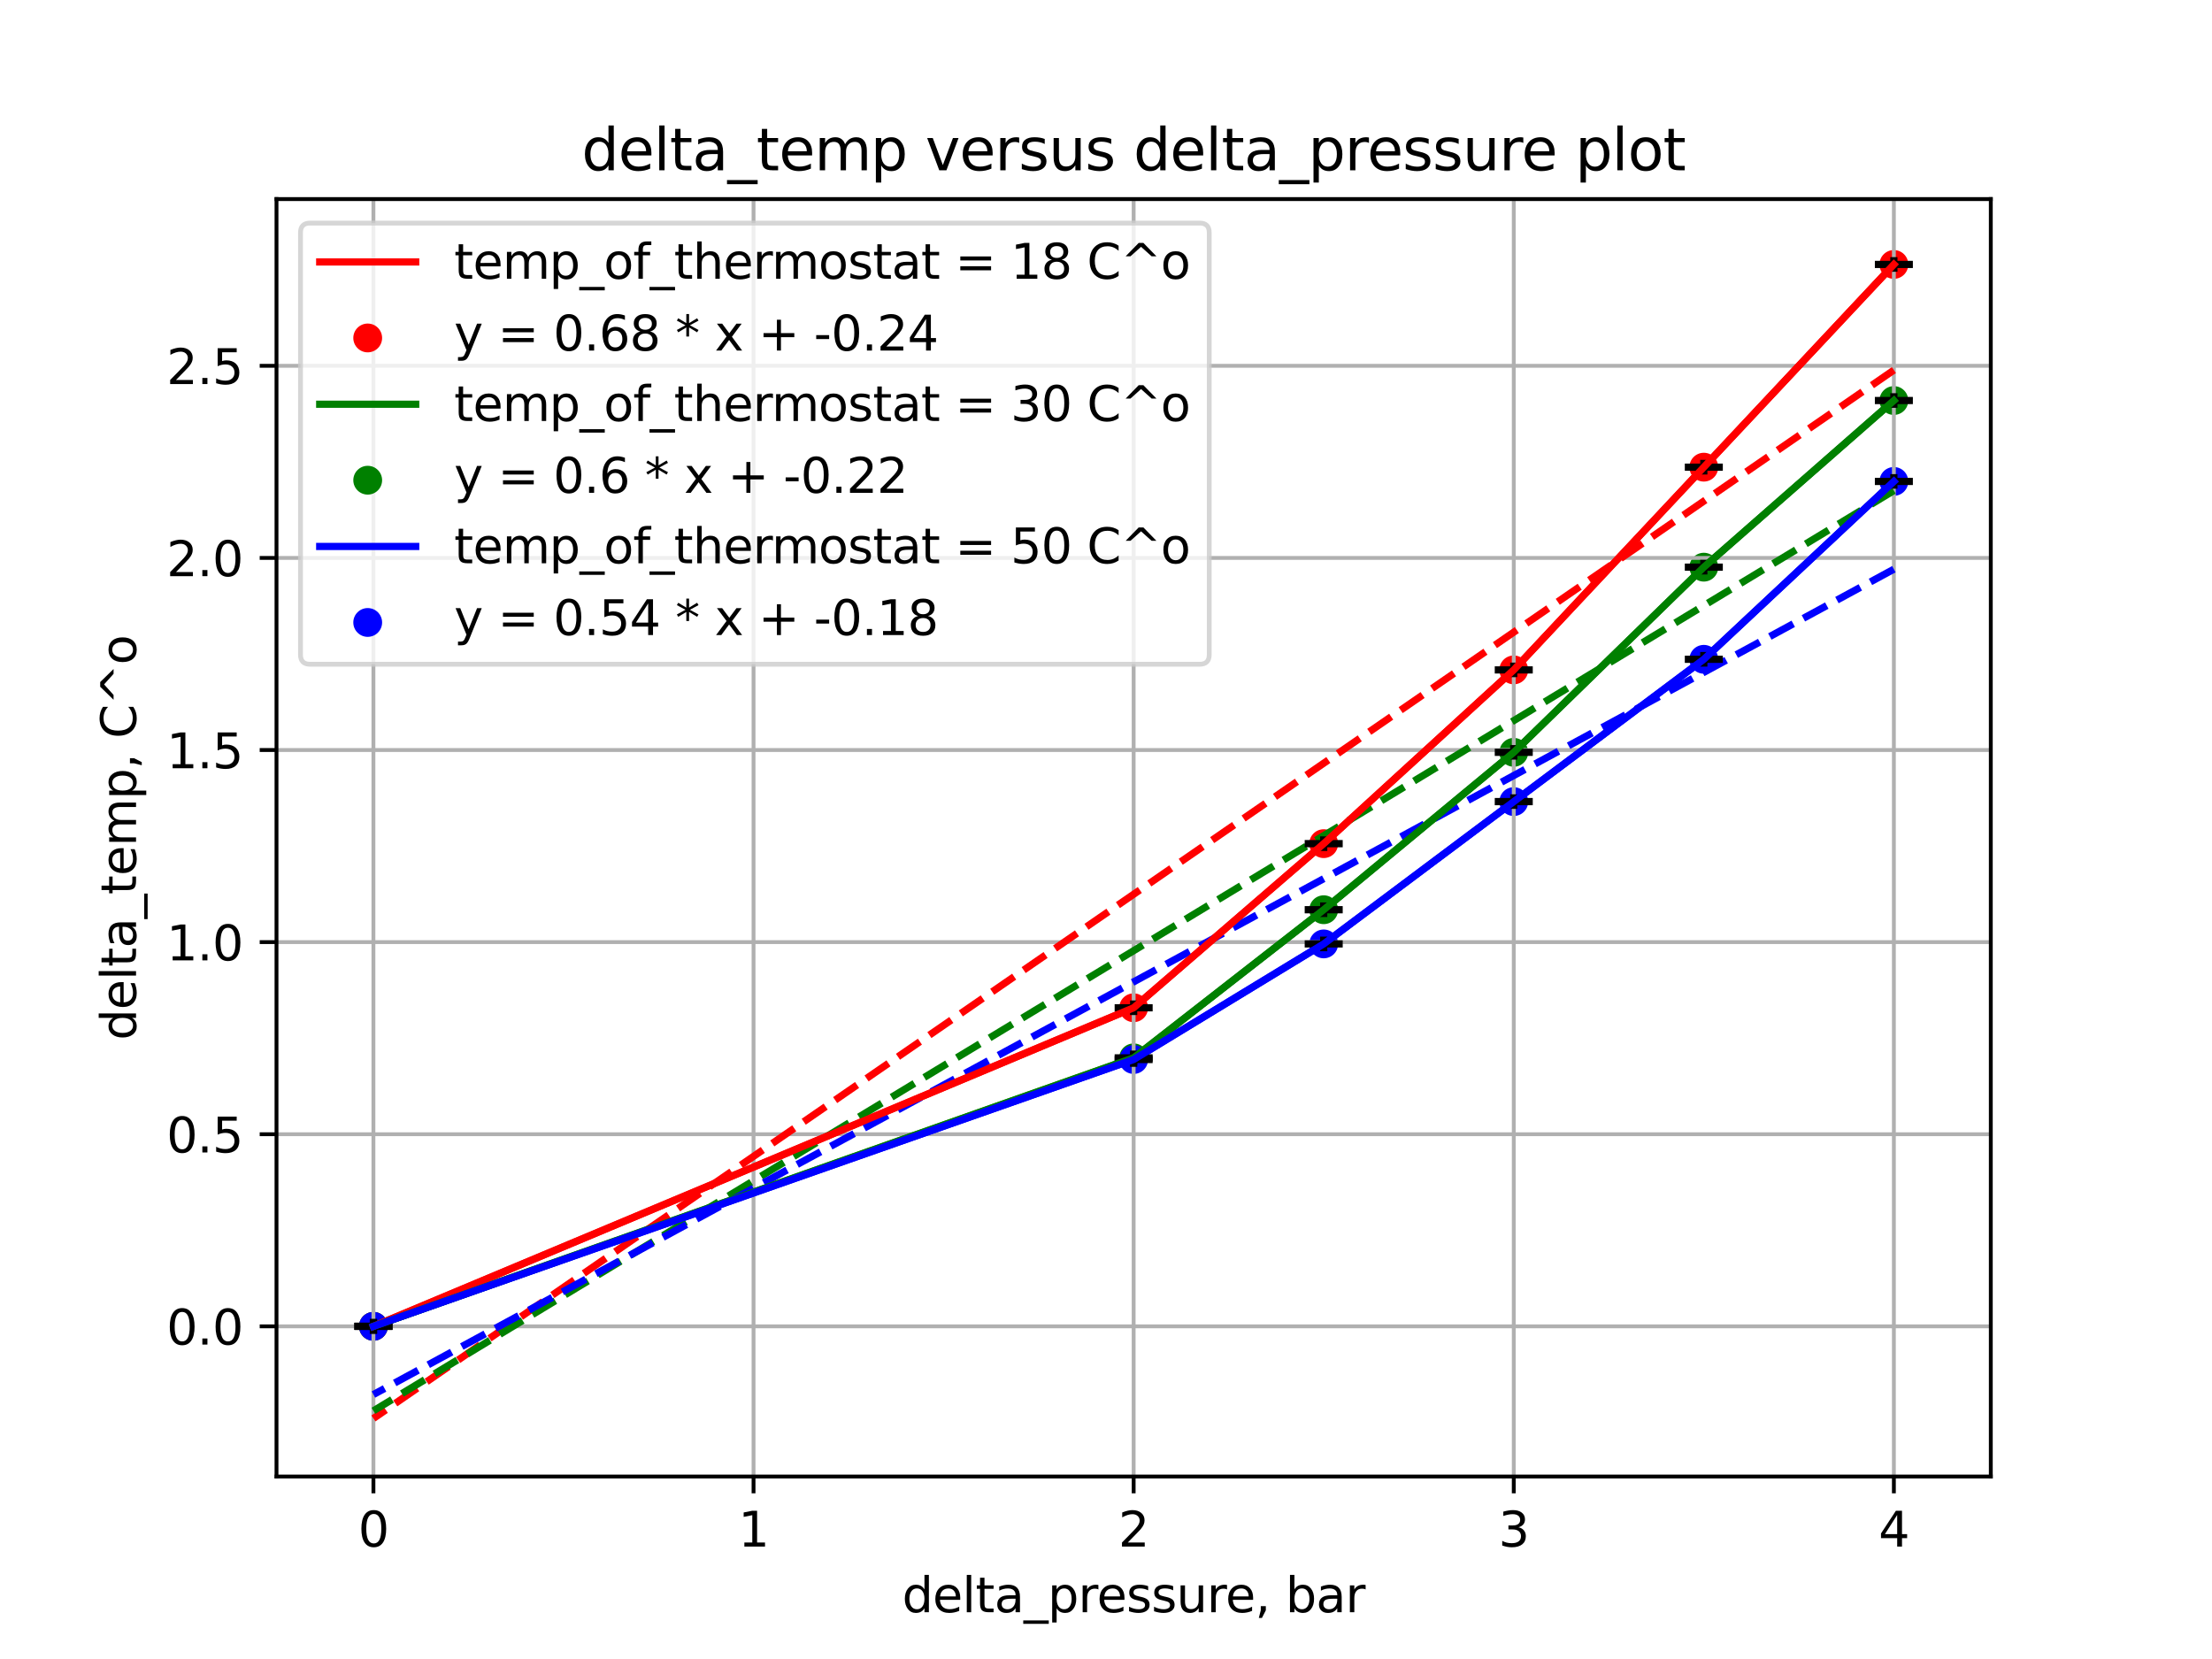 <?xml version="1.0" encoding="utf-8" standalone="no"?>
<!DOCTYPE svg PUBLIC "-//W3C//DTD SVG 1.1//EN"
  "http://www.w3.org/Graphics/SVG/1.1/DTD/svg11.dtd">
<svg xmlns:xlink="http://www.w3.org/1999/xlink" width="460.8pt" height="345.6pt" viewBox="0 0 460.8 345.6" xmlns="http://www.w3.org/2000/svg" version="1.1">
 <defs>
  <style type="text/css">*{stroke-linejoin: round; stroke-linecap: butt}</style>
 </defs>
 <g id="figure_1">
  <g id="patch_1">
   <path d="M 0 345.6 
L 460.8 345.6 
L 460.8 0 
L 0 0 
z
" style="fill: #ffffff"/>
  </g>
  <g id="axes_1">
   <g id="patch_2">
    <path d="M 57.6 307.584 
L 414.72 307.584 
L 414.72 41.472 
L 57.6 41.472 
z
" style="fill: #ffffff"/>
   </g>
   <g id="PathCollection_1">
    <defs>
     <path id="m88c0a5a79b" d="M 0 3 
C 0.796 3 1.559 2.684 2.121 2.121 
C 2.684 1.559 3 0.796 3 0 
C 3 -0.796 2.684 -1.559 2.121 -2.121 
C 1.559 -2.684 0.796 -3 0 -3 
C -0.796 -3 -1.559 -2.684 -2.121 -2.121 
C -2.684 -1.559 -3 -0.796 -3 0 
C -3 0.796 -2.684 1.559 -2.121 2.121 
C -1.559 2.684 -0.796 3 0 3 
z
"/>
    </defs>
    <g clip-path="url(#p0f6c048ae9)">
     <use xlink:href="#m88c0a5a79b" x="394.528" y="55.089" style="fill: #ff0000"/>
     <use xlink:href="#m88c0a5a79b" x="354.936" y="97.32" style="fill: #ff0000"/>
     <use xlink:href="#m88c0a5a79b" x="315.344" y="139.551" style="fill: #ff0000"/>
     <use xlink:href="#m88c0a5a79b" x="275.752" y="175.749" style="fill: #ff0000"/>
     <use xlink:href="#m88c0a5a79b" x="236.16" y="209.936" style="fill: #ff0000"/>
     <use xlink:href="#m88c0a5a79b" x="77.792" y="276.3" style="fill: #ff0000"/>
    </g>
   </g>
   <g id="PathCollection_2">
    <defs>
     <path id="m7e0e1b592a" d="M 0 3 
C 0.796 3 1.559 2.684 2.121 2.121 
C 2.684 1.559 3 0.796 3 0 
C 3 -0.796 2.684 -1.559 2.121 -2.121 
C 1.559 -2.684 0.796 -3 0 -3 
C -0.796 -3 -1.559 -2.684 -2.121 -2.121 
C -2.684 -1.559 -3 -0.796 -3 0 
C -3 0.796 -2.684 1.559 -2.121 2.121 
C -1.559 2.684 -0.796 3 0 3 
z
"/>
    </defs>
    <g clip-path="url(#p0f6c048ae9)">
     <use xlink:href="#m7e0e1b592a" x="394.528" y="83.437" style="fill: #008000"/>
     <use xlink:href="#m7e0e1b592a" x="354.936" y="118.152" style="fill: #008000"/>
     <use xlink:href="#m7e0e1b592a" x="315.344" y="156.725" style="fill: #008000"/>
     <use xlink:href="#m7e0e1b592a" x="275.752" y="189.511" style="fill: #008000"/>
     <use xlink:href="#m7e0e1b592a" x="236.16" y="220.369" style="fill: #008000"/>
     <use xlink:href="#m7e0e1b592a" x="77.792" y="276.3" style="fill: #008000"/>
    </g>
   </g>
   <g id="PathCollection_3">
    <defs>
     <path id="m5375ce805d" d="M 0 3 
C 0.796 3 1.559 2.684 2.121 2.121 
C 2.684 1.559 3 0.796 3 0 
C 3 -0.796 2.684 -1.559 2.121 -2.121 
C 1.559 -2.684 0.796 -3 0 -3 
C -0.796 -3 -1.559 -2.684 -2.121 -2.121 
C -2.684 -1.559 -3 -0.796 -3 0 
C -3 0.796 -2.684 1.559 -2.121 2.121 
C -1.559 2.684 -0.796 3 0 3 
z
"/>
    </defs>
    <g clip-path="url(#p0f6c048ae9)">
     <use xlink:href="#m5375ce805d" x="394.528" y="100.29" style="fill: #0000ff"/>
     <use xlink:href="#m5375ce805d" x="354.936" y="137.345" style="fill: #0000ff"/>
     <use xlink:href="#m5375ce805d" x="315.344" y="166.988" style="fill: #0000ff"/>
     <use xlink:href="#m5375ce805d" x="275.752" y="196.632" style="fill: #0000ff"/>
     <use xlink:href="#m5375ce805d" x="236.16" y="220.718" style="fill: #0000ff"/>
     <use xlink:href="#m5375ce805d" x="77.792" y="276.3" style="fill: #0000ff"/>
    </g>
   </g>
   <g id="matplotlib.axis_1">
    <g id="xtick_1">
     <g id="line2d_1">
      <path d="M 77.792 307.584 
L 77.792 41.472 
" clip-path="url(#p0f6c048ae9)" style="fill: none; stroke: #b0b0b0; stroke-width: 0.8; stroke-linecap: square"/>
     </g>
     <g id="line2d_2">
      <defs>
       <path id="m9ca380593b" d="M 0 0 
L 0 3.5 
" style="stroke: #000000; stroke-width: 0.8"/>
      </defs>
      <g>
       <use xlink:href="#m9ca380593b" x="77.792" y="307.584" style="stroke: #000000; stroke-width: 0.8"/>
      </g>
     </g>
     <g id="text_1">
      <!-- 0 -->
      <g transform="translate(74.611 322.182) scale(0.1 -0.1)">
       <defs>
        <path id="DejaVuSans-30" d="M 2034 4250 
Q 1547 4250 1301 3770 
Q 1056 3291 1056 2328 
Q 1056 1369 1301 889 
Q 1547 409 2034 409 
Q 2525 409 2770 889 
Q 3016 1369 3016 2328 
Q 3016 3291 2770 3770 
Q 2525 4250 2034 4250 
z
M 2034 4750 
Q 2819 4750 3233 4129 
Q 3647 3509 3647 2328 
Q 3647 1150 3233 529 
Q 2819 -91 2034 -91 
Q 1250 -91 836 529 
Q 422 1150 422 2328 
Q 422 3509 836 4129 
Q 1250 4750 2034 4750 
z
" transform="scale(0.016)"/>
       </defs>
       <use xlink:href="#DejaVuSans-30"/>
      </g>
     </g>
    </g>
    <g id="xtick_2">
     <g id="line2d_3">
      <path d="M 156.976 307.584 
L 156.976 41.472 
" clip-path="url(#p0f6c048ae9)" style="fill: none; stroke: #b0b0b0; stroke-width: 0.8; stroke-linecap: square"/>
     </g>
     <g id="line2d_4">
      <g>
       <use xlink:href="#m9ca380593b" x="156.976" y="307.584" style="stroke: #000000; stroke-width: 0.8"/>
      </g>
     </g>
     <g id="text_2">
      <!-- 1 -->
      <g transform="translate(153.795 322.182) scale(0.1 -0.1)">
       <defs>
        <path id="DejaVuSans-31" d="M 794 531 
L 1825 531 
L 1825 4091 
L 703 3866 
L 703 4441 
L 1819 4666 
L 2450 4666 
L 2450 531 
L 3481 531 
L 3481 0 
L 794 0 
L 794 531 
z
" transform="scale(0.016)"/>
       </defs>
       <use xlink:href="#DejaVuSans-31"/>
      </g>
     </g>
    </g>
    <g id="xtick_3">
     <g id="line2d_5">
      <path d="M 236.16 307.584 
L 236.16 41.472 
" clip-path="url(#p0f6c048ae9)" style="fill: none; stroke: #b0b0b0; stroke-width: 0.8; stroke-linecap: square"/>
     </g>
     <g id="line2d_6">
      <g>
       <use xlink:href="#m9ca380593b" x="236.16" y="307.584" style="stroke: #000000; stroke-width: 0.8"/>
      </g>
     </g>
     <g id="text_3">
      <!-- 2 -->
      <g transform="translate(232.979 322.182) scale(0.1 -0.1)">
       <defs>
        <path id="DejaVuSans-32" d="M 1228 531 
L 3431 531 
L 3431 0 
L 469 0 
L 469 531 
Q 828 903 1448 1529 
Q 2069 2156 2228 2338 
Q 2531 2678 2651 2914 
Q 2772 3150 2772 3378 
Q 2772 3750 2511 3984 
Q 2250 4219 1831 4219 
Q 1534 4219 1204 4116 
Q 875 4013 500 3803 
L 500 4441 
Q 881 4594 1212 4672 
Q 1544 4750 1819 4750 
Q 2544 4750 2975 4387 
Q 3406 4025 3406 3419 
Q 3406 3131 3298 2873 
Q 3191 2616 2906 2266 
Q 2828 2175 2409 1742 
Q 1991 1309 1228 531 
z
" transform="scale(0.016)"/>
       </defs>
       <use xlink:href="#DejaVuSans-32"/>
      </g>
     </g>
    </g>
    <g id="xtick_4">
     <g id="line2d_7">
      <path d="M 315.344 307.584 
L 315.344 41.472 
" clip-path="url(#p0f6c048ae9)" style="fill: none; stroke: #b0b0b0; stroke-width: 0.8; stroke-linecap: square"/>
     </g>
     <g id="line2d_8">
      <g>
       <use xlink:href="#m9ca380593b" x="315.344" y="307.584" style="stroke: #000000; stroke-width: 0.8"/>
      </g>
     </g>
     <g id="text_4">
      <!-- 3 -->
      <g transform="translate(312.163 322.182) scale(0.1 -0.1)">
       <defs>
        <path id="DejaVuSans-33" d="M 2597 2516 
Q 3050 2419 3304 2112 
Q 3559 1806 3559 1356 
Q 3559 666 3084 287 
Q 2609 -91 1734 -91 
Q 1441 -91 1130 -33 
Q 819 25 488 141 
L 488 750 
Q 750 597 1062 519 
Q 1375 441 1716 441 
Q 2309 441 2620 675 
Q 2931 909 2931 1356 
Q 2931 1769 2642 2001 
Q 2353 2234 1838 2234 
L 1294 2234 
L 1294 2753 
L 1863 2753 
Q 2328 2753 2575 2939 
Q 2822 3125 2822 3475 
Q 2822 3834 2567 4026 
Q 2313 4219 1838 4219 
Q 1578 4219 1281 4162 
Q 984 4106 628 3988 
L 628 4550 
Q 988 4650 1302 4700 
Q 1616 4750 1894 4750 
Q 2613 4750 3031 4423 
Q 3450 4097 3450 3541 
Q 3450 3153 3228 2886 
Q 3006 2619 2597 2516 
z
" transform="scale(0.016)"/>
       </defs>
       <use xlink:href="#DejaVuSans-33"/>
      </g>
     </g>
    </g>
    <g id="xtick_5">
     <g id="line2d_9">
      <path d="M 394.528 307.584 
L 394.528 41.472 
" clip-path="url(#p0f6c048ae9)" style="fill: none; stroke: #b0b0b0; stroke-width: 0.8; stroke-linecap: square"/>
     </g>
     <g id="line2d_10">
      <g>
       <use xlink:href="#m9ca380593b" x="394.528" y="307.584" style="stroke: #000000; stroke-width: 0.8"/>
      </g>
     </g>
     <g id="text_5">
      <!-- 4 -->
      <g transform="translate(391.347 322.182) scale(0.1 -0.1)">
       <defs>
        <path id="DejaVuSans-34" d="M 2419 4116 
L 825 1625 
L 2419 1625 
L 2419 4116 
z
M 2253 4666 
L 3047 4666 
L 3047 1625 
L 3713 1625 
L 3713 1100 
L 3047 1100 
L 3047 0 
L 2419 0 
L 2419 1100 
L 313 1100 
L 313 1709 
L 2253 4666 
z
" transform="scale(0.016)"/>
       </defs>
       <use xlink:href="#DejaVuSans-34"/>
      </g>
     </g>
    </g>
    <g id="text_6">
     <!-- delta_pressure, bar -->
     <g transform="translate(187.933 335.861) scale(0.1 -0.1)">
      <defs>
       <path id="DejaVuSans-64" d="M 2906 2969 
L 2906 4863 
L 3481 4863 
L 3481 0 
L 2906 0 
L 2906 525 
Q 2725 213 2448 61 
Q 2172 -91 1784 -91 
Q 1150 -91 751 415 
Q 353 922 353 1747 
Q 353 2572 751 3078 
Q 1150 3584 1784 3584 
Q 2172 3584 2448 3432 
Q 2725 3281 2906 2969 
z
M 947 1747 
Q 947 1113 1208 752 
Q 1469 391 1925 391 
Q 2381 391 2643 752 
Q 2906 1113 2906 1747 
Q 2906 2381 2643 2742 
Q 2381 3103 1925 3103 
Q 1469 3103 1208 2742 
Q 947 2381 947 1747 
z
" transform="scale(0.016)"/>
       <path id="DejaVuSans-65" d="M 3597 1894 
L 3597 1613 
L 953 1613 
Q 991 1019 1311 708 
Q 1631 397 2203 397 
Q 2534 397 2845 478 
Q 3156 559 3463 722 
L 3463 178 
Q 3153 47 2828 -22 
Q 2503 -91 2169 -91 
Q 1331 -91 842 396 
Q 353 884 353 1716 
Q 353 2575 817 3079 
Q 1281 3584 2069 3584 
Q 2775 3584 3186 3129 
Q 3597 2675 3597 1894 
z
M 3022 2063 
Q 3016 2534 2758 2815 
Q 2500 3097 2075 3097 
Q 1594 3097 1305 2825 
Q 1016 2553 972 2059 
L 3022 2063 
z
" transform="scale(0.016)"/>
       <path id="DejaVuSans-6c" d="M 603 4863 
L 1178 4863 
L 1178 0 
L 603 0 
L 603 4863 
z
" transform="scale(0.016)"/>
       <path id="DejaVuSans-74" d="M 1172 4494 
L 1172 3500 
L 2356 3500 
L 2356 3053 
L 1172 3053 
L 1172 1153 
Q 1172 725 1289 603 
Q 1406 481 1766 481 
L 2356 481 
L 2356 0 
L 1766 0 
Q 1100 0 847 248 
Q 594 497 594 1153 
L 594 3053 
L 172 3053 
L 172 3500 
L 594 3500 
L 594 4494 
L 1172 4494 
z
" transform="scale(0.016)"/>
       <path id="DejaVuSans-61" d="M 2194 1759 
Q 1497 1759 1228 1600 
Q 959 1441 959 1056 
Q 959 750 1161 570 
Q 1363 391 1709 391 
Q 2188 391 2477 730 
Q 2766 1069 2766 1631 
L 2766 1759 
L 2194 1759 
z
M 3341 1997 
L 3341 0 
L 2766 0 
L 2766 531 
Q 2569 213 2275 61 
Q 1981 -91 1556 -91 
Q 1019 -91 701 211 
Q 384 513 384 1019 
Q 384 1609 779 1909 
Q 1175 2209 1959 2209 
L 2766 2209 
L 2766 2266 
Q 2766 2663 2505 2880 
Q 2244 3097 1772 3097 
Q 1472 3097 1187 3025 
Q 903 2953 641 2809 
L 641 3341 
Q 956 3463 1253 3523 
Q 1550 3584 1831 3584 
Q 2591 3584 2966 3190 
Q 3341 2797 3341 1997 
z
" transform="scale(0.016)"/>
       <path id="DejaVuSans-5f" d="M 3263 -1063 
L 3263 -1509 
L -63 -1509 
L -63 -1063 
L 3263 -1063 
z
" transform="scale(0.016)"/>
       <path id="DejaVuSans-70" d="M 1159 525 
L 1159 -1331 
L 581 -1331 
L 581 3500 
L 1159 3500 
L 1159 2969 
Q 1341 3281 1617 3432 
Q 1894 3584 2278 3584 
Q 2916 3584 3314 3078 
Q 3713 2572 3713 1747 
Q 3713 922 3314 415 
Q 2916 -91 2278 -91 
Q 1894 -91 1617 61 
Q 1341 213 1159 525 
z
M 3116 1747 
Q 3116 2381 2855 2742 
Q 2594 3103 2138 3103 
Q 1681 3103 1420 2742 
Q 1159 2381 1159 1747 
Q 1159 1113 1420 752 
Q 1681 391 2138 391 
Q 2594 391 2855 752 
Q 3116 1113 3116 1747 
z
" transform="scale(0.016)"/>
       <path id="DejaVuSans-72" d="M 2631 2963 
Q 2534 3019 2420 3045 
Q 2306 3072 2169 3072 
Q 1681 3072 1420 2755 
Q 1159 2438 1159 1844 
L 1159 0 
L 581 0 
L 581 3500 
L 1159 3500 
L 1159 2956 
Q 1341 3275 1631 3429 
Q 1922 3584 2338 3584 
Q 2397 3584 2469 3576 
Q 2541 3569 2628 3553 
L 2631 2963 
z
" transform="scale(0.016)"/>
       <path id="DejaVuSans-73" d="M 2834 3397 
L 2834 2853 
Q 2591 2978 2328 3040 
Q 2066 3103 1784 3103 
Q 1356 3103 1142 2972 
Q 928 2841 928 2578 
Q 928 2378 1081 2264 
Q 1234 2150 1697 2047 
L 1894 2003 
Q 2506 1872 2764 1633 
Q 3022 1394 3022 966 
Q 3022 478 2636 193 
Q 2250 -91 1575 -91 
Q 1294 -91 989 -36 
Q 684 19 347 128 
L 347 722 
Q 666 556 975 473 
Q 1284 391 1588 391 
Q 1994 391 2212 530 
Q 2431 669 2431 922 
Q 2431 1156 2273 1281 
Q 2116 1406 1581 1522 
L 1381 1569 
Q 847 1681 609 1914 
Q 372 2147 372 2553 
Q 372 3047 722 3315 
Q 1072 3584 1716 3584 
Q 2034 3584 2315 3537 
Q 2597 3491 2834 3397 
z
" transform="scale(0.016)"/>
       <path id="DejaVuSans-75" d="M 544 1381 
L 544 3500 
L 1119 3500 
L 1119 1403 
Q 1119 906 1312 657 
Q 1506 409 1894 409 
Q 2359 409 2629 706 
Q 2900 1003 2900 1516 
L 2900 3500 
L 3475 3500 
L 3475 0 
L 2900 0 
L 2900 538 
Q 2691 219 2414 64 
Q 2138 -91 1772 -91 
Q 1169 -91 856 284 
Q 544 659 544 1381 
z
M 1991 3584 
L 1991 3584 
z
" transform="scale(0.016)"/>
       <path id="DejaVuSans-2c" d="M 750 794 
L 1409 794 
L 1409 256 
L 897 -744 
L 494 -744 
L 750 256 
L 750 794 
z
" transform="scale(0.016)"/>
       <path id="DejaVuSans-20" transform="scale(0.016)"/>
       <path id="DejaVuSans-62" d="M 3116 1747 
Q 3116 2381 2855 2742 
Q 2594 3103 2138 3103 
Q 1681 3103 1420 2742 
Q 1159 2381 1159 1747 
Q 1159 1113 1420 752 
Q 1681 391 2138 391 
Q 2594 391 2855 752 
Q 3116 1113 3116 1747 
z
M 1159 2969 
Q 1341 3281 1617 3432 
Q 1894 3584 2278 3584 
Q 2916 3584 3314 3078 
Q 3713 2572 3713 1747 
Q 3713 922 3314 415 
Q 2916 -91 2278 -91 
Q 1894 -91 1617 61 
Q 1341 213 1159 525 
L 1159 0 
L 581 0 
L 581 4863 
L 1159 4863 
L 1159 2969 
z
" transform="scale(0.016)"/>
      </defs>
      <use xlink:href="#DejaVuSans-64"/>
      <use xlink:href="#DejaVuSans-65" x="63.477"/>
      <use xlink:href="#DejaVuSans-6c" x="125"/>
      <use xlink:href="#DejaVuSans-74" x="152.783"/>
      <use xlink:href="#DejaVuSans-61" x="191.992"/>
      <use xlink:href="#DejaVuSans-5f" x="253.271"/>
      <use xlink:href="#DejaVuSans-70" x="303.271"/>
      <use xlink:href="#DejaVuSans-72" x="366.748"/>
      <use xlink:href="#DejaVuSans-65" x="405.611"/>
      <use xlink:href="#DejaVuSans-73" x="467.135"/>
      <use xlink:href="#DejaVuSans-73" x="519.234"/>
      <use xlink:href="#DejaVuSans-75" x="571.334"/>
      <use xlink:href="#DejaVuSans-72" x="634.713"/>
      <use xlink:href="#DejaVuSans-65" x="673.576"/>
      <use xlink:href="#DejaVuSans-2c" x="735.1"/>
      <use xlink:href="#DejaVuSans-20" x="766.887"/>
      <use xlink:href="#DejaVuSans-62" x="798.674"/>
      <use xlink:href="#DejaVuSans-61" x="862.15"/>
      <use xlink:href="#DejaVuSans-72" x="923.43"/>
     </g>
    </g>
   </g>
   <g id="matplotlib.axis_2">
    <g id="ytick_1">
     <g id="line2d_11">
      <path d="M 57.6 276.3 
L 414.72 276.3 
" clip-path="url(#p0f6c048ae9)" style="fill: none; stroke: #b0b0b0; stroke-width: 0.8; stroke-linecap: square"/>
     </g>
     <g id="line2d_12">
      <defs>
       <path id="m03084c3c65" d="M 0 0 
L -3.5 0 
" style="stroke: #000000; stroke-width: 0.8"/>
      </defs>
      <g>
       <use xlink:href="#m03084c3c65" x="57.6" y="276.3" style="stroke: #000000; stroke-width: 0.8"/>
      </g>
     </g>
     <g id="text_7">
      <!-- 0.0 -->
      <g transform="translate(34.697 280.099) scale(0.1 -0.1)">
       <defs>
        <path id="DejaVuSans-2e" d="M 684 794 
L 1344 794 
L 1344 0 
L 684 0 
L 684 794 
z
" transform="scale(0.016)"/>
       </defs>
       <use xlink:href="#DejaVuSans-30"/>
       <use xlink:href="#DejaVuSans-2e" x="63.623"/>
       <use xlink:href="#DejaVuSans-30" x="95.41"/>
      </g>
     </g>
    </g>
    <g id="ytick_2">
     <g id="line2d_13">
      <path d="M 57.6 236.281 
L 414.72 236.281 
" clip-path="url(#p0f6c048ae9)" style="fill: none; stroke: #b0b0b0; stroke-width: 0.8; stroke-linecap: square"/>
     </g>
     <g id="line2d_14">
      <g>
       <use xlink:href="#m03084c3c65" x="57.6" y="236.281" style="stroke: #000000; stroke-width: 0.8"/>
      </g>
     </g>
     <g id="text_8">
      <!-- 0.5 -->
      <g transform="translate(34.697 240.08) scale(0.1 -0.1)">
       <defs>
        <path id="DejaVuSans-35" d="M 691 4666 
L 3169 4666 
L 3169 4134 
L 1269 4134 
L 1269 2991 
Q 1406 3038 1543 3061 
Q 1681 3084 1819 3084 
Q 2600 3084 3056 2656 
Q 3513 2228 3513 1497 
Q 3513 744 3044 326 
Q 2575 -91 1722 -91 
Q 1428 -91 1123 -41 
Q 819 9 494 109 
L 494 744 
Q 775 591 1075 516 
Q 1375 441 1709 441 
Q 2250 441 2565 725 
Q 2881 1009 2881 1497 
Q 2881 1984 2565 2268 
Q 2250 2553 1709 2553 
Q 1456 2553 1204 2497 
Q 953 2441 691 2322 
L 691 4666 
z
" transform="scale(0.016)"/>
       </defs>
       <use xlink:href="#DejaVuSans-30"/>
       <use xlink:href="#DejaVuSans-2e" x="63.623"/>
       <use xlink:href="#DejaVuSans-35" x="95.41"/>
      </g>
     </g>
    </g>
    <g id="ytick_3">
     <g id="line2d_15">
      <path d="M 57.6 196.262 
L 414.72 196.262 
" clip-path="url(#p0f6c048ae9)" style="fill: none; stroke: #b0b0b0; stroke-width: 0.8; stroke-linecap: square"/>
     </g>
     <g id="line2d_16">
      <g>
       <use xlink:href="#m03084c3c65" x="57.6" y="196.262" style="stroke: #000000; stroke-width: 0.8"/>
      </g>
     </g>
     <g id="text_9">
      <!-- 1.0 -->
      <g transform="translate(34.697 200.061) scale(0.1 -0.1)">
       <use xlink:href="#DejaVuSans-31"/>
       <use xlink:href="#DejaVuSans-2e" x="63.623"/>
       <use xlink:href="#DejaVuSans-30" x="95.41"/>
      </g>
     </g>
    </g>
    <g id="ytick_4">
     <g id="line2d_17">
      <path d="M 57.6 156.242 
L 414.72 156.242 
" clip-path="url(#p0f6c048ae9)" style="fill: none; stroke: #b0b0b0; stroke-width: 0.8; stroke-linecap: square"/>
     </g>
     <g id="line2d_18">
      <g>
       <use xlink:href="#m03084c3c65" x="57.6" y="156.242" style="stroke: #000000; stroke-width: 0.8"/>
      </g>
     </g>
     <g id="text_10">
      <!-- 1.5 -->
      <g transform="translate(34.697 160.042) scale(0.1 -0.1)">
       <use xlink:href="#DejaVuSans-31"/>
       <use xlink:href="#DejaVuSans-2e" x="63.623"/>
       <use xlink:href="#DejaVuSans-35" x="95.41"/>
      </g>
     </g>
    </g>
    <g id="ytick_5">
     <g id="line2d_19">
      <path d="M 57.6 116.223 
L 414.72 116.223 
" clip-path="url(#p0f6c048ae9)" style="fill: none; stroke: #b0b0b0; stroke-width: 0.8; stroke-linecap: square"/>
     </g>
     <g id="line2d_20">
      <g>
       <use xlink:href="#m03084c3c65" x="57.6" y="116.223" style="stroke: #000000; stroke-width: 0.8"/>
      </g>
     </g>
     <g id="text_11">
      <!-- 2.0 -->
      <g transform="translate(34.697 120.023) scale(0.1 -0.1)">
       <use xlink:href="#DejaVuSans-32"/>
       <use xlink:href="#DejaVuSans-2e" x="63.623"/>
       <use xlink:href="#DejaVuSans-30" x="95.41"/>
      </g>
     </g>
    </g>
    <g id="ytick_6">
     <g id="line2d_21">
      <path d="M 57.6 76.204 
L 414.72 76.204 
" clip-path="url(#p0f6c048ae9)" style="fill: none; stroke: #b0b0b0; stroke-width: 0.8; stroke-linecap: square"/>
     </g>
     <g id="line2d_22">
      <g>
       <use xlink:href="#m03084c3c65" x="57.6" y="76.204" style="stroke: #000000; stroke-width: 0.8"/>
      </g>
     </g>
     <g id="text_12">
      <!-- 2.5 -->
      <g transform="translate(34.697 80.004) scale(0.1 -0.1)">
       <use xlink:href="#DejaVuSans-32"/>
       <use xlink:href="#DejaVuSans-2e" x="63.623"/>
       <use xlink:href="#DejaVuSans-35" x="95.41"/>
      </g>
     </g>
    </g>
    <g id="text_13">
     <!-- delta_temp, C^o -->
     <g transform="translate(28.339 216.692) rotate(-90) scale(0.1 -0.1)">
      <defs>
       <path id="DejaVuSans-6d" d="M 3328 2828 
Q 3544 3216 3844 3400 
Q 4144 3584 4550 3584 
Q 5097 3584 5394 3201 
Q 5691 2819 5691 2113 
L 5691 0 
L 5113 0 
L 5113 2094 
Q 5113 2597 4934 2840 
Q 4756 3084 4391 3084 
Q 3944 3084 3684 2787 
Q 3425 2491 3425 1978 
L 3425 0 
L 2847 0 
L 2847 2094 
Q 2847 2600 2669 2842 
Q 2491 3084 2119 3084 
Q 1678 3084 1418 2786 
Q 1159 2488 1159 1978 
L 1159 0 
L 581 0 
L 581 3500 
L 1159 3500 
L 1159 2956 
Q 1356 3278 1631 3431 
Q 1906 3584 2284 3584 
Q 2666 3584 2933 3390 
Q 3200 3197 3328 2828 
z
" transform="scale(0.016)"/>
       <path id="DejaVuSans-43" d="M 4122 4306 
L 4122 3641 
Q 3803 3938 3442 4084 
Q 3081 4231 2675 4231 
Q 1875 4231 1450 3742 
Q 1025 3253 1025 2328 
Q 1025 1406 1450 917 
Q 1875 428 2675 428 
Q 3081 428 3442 575 
Q 3803 722 4122 1019 
L 4122 359 
Q 3791 134 3420 21 
Q 3050 -91 2638 -91 
Q 1578 -91 968 557 
Q 359 1206 359 2328 
Q 359 3453 968 4101 
Q 1578 4750 2638 4750 
Q 3056 4750 3426 4639 
Q 3797 4528 4122 4306 
z
" transform="scale(0.016)"/>
       <path id="DejaVuSans-5e" d="M 2988 4666 
L 4684 2925 
L 4056 2925 
L 2681 4159 
L 1306 2925 
L 678 2925 
L 2375 4666 
L 2988 4666 
z
" transform="scale(0.016)"/>
       <path id="DejaVuSans-6f" d="M 1959 3097 
Q 1497 3097 1228 2736 
Q 959 2375 959 1747 
Q 959 1119 1226 758 
Q 1494 397 1959 397 
Q 2419 397 2687 759 
Q 2956 1122 2956 1747 
Q 2956 2369 2687 2733 
Q 2419 3097 1959 3097 
z
M 1959 3584 
Q 2709 3584 3137 3096 
Q 3566 2609 3566 1747 
Q 3566 888 3137 398 
Q 2709 -91 1959 -91 
Q 1206 -91 779 398 
Q 353 888 353 1747 
Q 353 2609 779 3096 
Q 1206 3584 1959 3584 
z
" transform="scale(0.016)"/>
      </defs>
      <use xlink:href="#DejaVuSans-64"/>
      <use xlink:href="#DejaVuSans-65" x="63.477"/>
      <use xlink:href="#DejaVuSans-6c" x="125"/>
      <use xlink:href="#DejaVuSans-74" x="152.783"/>
      <use xlink:href="#DejaVuSans-61" x="191.992"/>
      <use xlink:href="#DejaVuSans-5f" x="253.271"/>
      <use xlink:href="#DejaVuSans-74" x="303.271"/>
      <use xlink:href="#DejaVuSans-65" x="342.48"/>
      <use xlink:href="#DejaVuSans-6d" x="404.004"/>
      <use xlink:href="#DejaVuSans-70" x="501.416"/>
      <use xlink:href="#DejaVuSans-2c" x="564.893"/>
      <use xlink:href="#DejaVuSans-20" x="596.68"/>
      <use xlink:href="#DejaVuSans-43" x="628.467"/>
      <use xlink:href="#DejaVuSans-5e" x="698.291"/>
      <use xlink:href="#DejaVuSans-6f" x="782.08"/>
     </g>
    </g>
   </g>
   <g id="line2d_23">
    <path d="M 394.528 55.089 
L 354.936 97.32 
L 315.344 139.551 
L 275.752 175.749 
L 236.16 209.936 
L 77.792 276.3 
" clip-path="url(#p0f6c048ae9)" style="fill: none; stroke: #ff0000; stroke-width: 1.5; stroke-linecap: square"/>
   </g>
   <g id="line2d_24">
    <path d="M 394.528 83.437 
L 354.936 118.152 
L 315.344 156.725 
L 275.752 189.511 
L 236.16 220.369 
L 77.792 276.3 
" clip-path="url(#p0f6c048ae9)" style="fill: none; stroke: #008000; stroke-width: 1.5; stroke-linecap: square"/>
   </g>
   <g id="line2d_25">
    <path d="M 394.528 100.29 
L 354.936 137.345 
L 315.344 166.988 
L 275.752 196.632 
L 236.16 220.718 
L 77.792 276.3 
" clip-path="url(#p0f6c048ae9)" style="fill: none; stroke: #0000ff; stroke-width: 1.5; stroke-linecap: square"/>
   </g>
   <g id="line2d_26">
    <path d="M 394.528 77.093 
L 354.936 104.392 
L 315.344 131.691 
L 275.752 158.991 
L 236.16 186.29 
L 77.792 295.488 
" clip-path="url(#p0f6c048ae9)" style="fill: none; stroke-dasharray: 5.55,2.4; stroke-dashoffset: 0; stroke: #ff0000; stroke-width: 1.5"/>
   </g>
   <g id="line2d_27">
    <path d="M 394.528 102.193 
L 354.936 126.156 
L 315.344 150.119 
L 275.752 174.082 
L 236.16 198.045 
L 77.792 293.898 
" clip-path="url(#p0f6c048ae9)" style="fill: none; stroke-dasharray: 5.55,2.4; stroke-dashoffset: 0; stroke: #008000; stroke-width: 1.5"/>
   </g>
   <g id="line2d_28">
    <path d="M 394.528 118.57 
L 354.936 140.062 
L 315.344 161.554 
L 275.752 183.045 
L 236.16 204.537 
L 77.792 290.504 
" clip-path="url(#p0f6c048ae9)" style="fill: none; stroke-dasharray: 5.55,2.4; stroke-dashoffset: 0; stroke: #0000ff; stroke-width: 1.5"/>
   </g>
   <g id="LineCollection_1">
    <path d="M 390.569 55.089 
L 398.487 55.089 
" clip-path="url(#p0f6c048ae9)" style="fill: none; stroke: #000000; stroke-width: 1.5"/>
    <path d="M 350.977 97.32 
L 358.895 97.32 
" clip-path="url(#p0f6c048ae9)" style="fill: none; stroke: #000000; stroke-width: 1.5"/>
    <path d="M 311.385 139.551 
L 319.303 139.551 
" clip-path="url(#p0f6c048ae9)" style="fill: none; stroke: #000000; stroke-width: 1.5"/>
    <path d="M 271.793 175.749 
L 279.711 175.749 
" clip-path="url(#p0f6c048ae9)" style="fill: none; stroke: #000000; stroke-width: 1.5"/>
    <path d="M 232.201 209.936 
L 240.119 209.936 
" clip-path="url(#p0f6c048ae9)" style="fill: none; stroke: #000000; stroke-width: 1.5"/>
    <path d="M 73.833 276.3 
L 81.751 276.3 
" clip-path="url(#p0f6c048ae9)" style="fill: none; stroke: #000000; stroke-width: 1.5"/>
   </g>
   <g id="LineCollection_2">
    <path d="M 394.528 56.609 
L 394.528 53.568 
" clip-path="url(#p0f6c048ae9)" style="fill: none; stroke: #000000; stroke-width: 1.5"/>
    <path d="M 354.936 98.841 
L 354.936 95.799 
" clip-path="url(#p0f6c048ae9)" style="fill: none; stroke: #000000; stroke-width: 1.5"/>
    <path d="M 315.344 141.072 
L 315.344 138.03 
" clip-path="url(#p0f6c048ae9)" style="fill: none; stroke: #000000; stroke-width: 1.5"/>
    <path d="M 275.752 177.27 
L 275.752 174.228 
" clip-path="url(#p0f6c048ae9)" style="fill: none; stroke: #000000; stroke-width: 1.5"/>
    <path d="M 236.16 211.457 
L 236.16 208.416 
" clip-path="url(#p0f6c048ae9)" style="fill: none; stroke: #000000; stroke-width: 1.5"/>
    <path d="M 77.792 277.82 
L 77.792 274.779 
" clip-path="url(#p0f6c048ae9)" style="fill: none; stroke: #000000; stroke-width: 1.5"/>
   </g>
   <g id="LineCollection_3">
    <path d="M 390.569 83.437 
L 398.487 83.437 
" clip-path="url(#p0f6c048ae9)" style="fill: none; stroke: #000000; stroke-width: 1.5"/>
    <path d="M 350.977 118.152 
L 358.895 118.152 
" clip-path="url(#p0f6c048ae9)" style="fill: none; stroke: #000000; stroke-width: 1.5"/>
    <path d="M 311.385 156.725 
L 319.303 156.725 
" clip-path="url(#p0f6c048ae9)" style="fill: none; stroke: #000000; stroke-width: 1.5"/>
    <path d="M 271.793 189.511 
L 279.711 189.511 
" clip-path="url(#p0f6c048ae9)" style="fill: none; stroke: #000000; stroke-width: 1.5"/>
    <path d="M 232.201 220.369 
L 240.119 220.369 
" clip-path="url(#p0f6c048ae9)" style="fill: none; stroke: #000000; stroke-width: 1.5"/>
    <path d="M 73.833 276.3 
L 81.751 276.3 
" clip-path="url(#p0f6c048ae9)" style="fill: none; stroke: #000000; stroke-width: 1.5"/>
   </g>
   <g id="LineCollection_4">
    <path d="M 394.528 84.957 
L 394.528 81.916 
" clip-path="url(#p0f6c048ae9)" style="fill: none; stroke: #000000; stroke-width: 1.5"/>
    <path d="M 354.936 119.673 
L 354.936 116.631 
" clip-path="url(#p0f6c048ae9)" style="fill: none; stroke: #000000; stroke-width: 1.5"/>
    <path d="M 315.344 158.245 
L 315.344 155.204 
" clip-path="url(#p0f6c048ae9)" style="fill: none; stroke: #000000; stroke-width: 1.5"/>
    <path d="M 275.752 191.032 
L 275.752 187.991 
" clip-path="url(#p0f6c048ae9)" style="fill: none; stroke: #000000; stroke-width: 1.5"/>
    <path d="M 236.16 221.89 
L 236.16 218.849 
" clip-path="url(#p0f6c048ae9)" style="fill: none; stroke: #000000; stroke-width: 1.5"/>
    <path d="M 77.792 277.82 
L 77.792 274.779 
" clip-path="url(#p0f6c048ae9)" style="fill: none; stroke: #000000; stroke-width: 1.5"/>
   </g>
   <g id="LineCollection_5">
    <path d="M 390.569 100.29 
L 398.487 100.29 
" clip-path="url(#p0f6c048ae9)" style="fill: none; stroke: #000000; stroke-width: 1.5"/>
    <path d="M 350.977 137.345 
L 358.895 137.345 
" clip-path="url(#p0f6c048ae9)" style="fill: none; stroke: #000000; stroke-width: 1.5"/>
    <path d="M 311.385 166.988 
L 319.303 166.988 
" clip-path="url(#p0f6c048ae9)" style="fill: none; stroke: #000000; stroke-width: 1.5"/>
    <path d="M 271.793 196.632 
L 279.711 196.632 
" clip-path="url(#p0f6c048ae9)" style="fill: none; stroke: #000000; stroke-width: 1.5"/>
    <path d="M 232.201 220.718 
L 240.119 220.718 
" clip-path="url(#p0f6c048ae9)" style="fill: none; stroke: #000000; stroke-width: 1.5"/>
    <path d="M 73.833 276.3 
L 81.751 276.3 
" clip-path="url(#p0f6c048ae9)" style="fill: none; stroke: #000000; stroke-width: 1.5"/>
   </g>
   <g id="LineCollection_6">
    <path d="M 394.528 101.811 
L 394.528 98.769 
" clip-path="url(#p0f6c048ae9)" style="fill: none; stroke: #000000; stroke-width: 1.5"/>
    <path d="M 354.936 138.865 
L 354.936 135.824 
" clip-path="url(#p0f6c048ae9)" style="fill: none; stroke: #000000; stroke-width: 1.5"/>
    <path d="M 315.344 168.509 
L 315.344 165.468 
" clip-path="url(#p0f6c048ae9)" style="fill: none; stroke: #000000; stroke-width: 1.5"/>
    <path d="M 275.752 198.153 
L 275.752 195.111 
" clip-path="url(#p0f6c048ae9)" style="fill: none; stroke: #000000; stroke-width: 1.5"/>
    <path d="M 236.16 222.238 
L 236.16 219.197 
" clip-path="url(#p0f6c048ae9)" style="fill: none; stroke: #000000; stroke-width: 1.5"/>
    <path d="M 77.792 277.82 
L 77.792 274.779 
" clip-path="url(#p0f6c048ae9)" style="fill: none; stroke: #000000; stroke-width: 1.5"/>
   </g>
   <g id="line2d_29">
    <path d="M 394.528 55.089 
L 354.936 97.32 
L 315.344 139.551 
L 275.752 175.749 
L 236.16 209.936 
L 77.792 276.3 
" clip-path="url(#p0f6c048ae9)" style="fill: none; stroke: #ff0000; stroke-width: 1.5; stroke-linecap: square"/>
   </g>
   <g id="line2d_30">
    <path d="M 394.528 83.437 
L 354.936 118.152 
L 315.344 156.725 
L 275.752 189.511 
L 236.16 220.369 
L 77.792 276.3 
" clip-path="url(#p0f6c048ae9)" style="fill: none; stroke: #008000; stroke-width: 1.5; stroke-linecap: square"/>
   </g>
   <g id="line2d_31">
    <path d="M 394.528 100.29 
L 354.936 137.345 
L 315.344 166.988 
L 275.752 196.632 
L 236.16 220.718 
L 77.792 276.3 
" clip-path="url(#p0f6c048ae9)" style="fill: none; stroke: #0000ff; stroke-width: 1.5; stroke-linecap: square"/>
   </g>
   <g id="patch_3">
    <path d="M 57.6 307.584 
L 57.6 41.472 
" style="fill: none; stroke: #000000; stroke-width: 0.8; stroke-linejoin: miter; stroke-linecap: square"/>
   </g>
   <g id="patch_4">
    <path d="M 414.72 307.584 
L 414.72 41.472 
" style="fill: none; stroke: #000000; stroke-width: 0.8; stroke-linejoin: miter; stroke-linecap: square"/>
   </g>
   <g id="patch_5">
    <path d="M 57.6 307.584 
L 414.72 307.584 
" style="fill: none; stroke: #000000; stroke-width: 0.8; stroke-linejoin: miter; stroke-linecap: square"/>
   </g>
   <g id="patch_6">
    <path d="M 57.6 41.472 
L 414.72 41.472 
" style="fill: none; stroke: #000000; stroke-width: 0.8; stroke-linejoin: miter; stroke-linecap: square"/>
   </g>
   <g id="text_14">
    <!-- delta_temp versus delta_pressure plot -->
    <g transform="translate(121.176 35.472) scale(0.12 -0.12)">
     <defs>
      <path id="DejaVuSans-76" d="M 191 3500 
L 800 3500 
L 1894 563 
L 2988 3500 
L 3597 3500 
L 2284 0 
L 1503 0 
L 191 3500 
z
" transform="scale(0.016)"/>
     </defs>
     <use xlink:href="#DejaVuSans-64"/>
     <use xlink:href="#DejaVuSans-65" x="63.477"/>
     <use xlink:href="#DejaVuSans-6c" x="125"/>
     <use xlink:href="#DejaVuSans-74" x="152.783"/>
     <use xlink:href="#DejaVuSans-61" x="191.992"/>
     <use xlink:href="#DejaVuSans-5f" x="253.271"/>
     <use xlink:href="#DejaVuSans-74" x="303.271"/>
     <use xlink:href="#DejaVuSans-65" x="342.48"/>
     <use xlink:href="#DejaVuSans-6d" x="404.004"/>
     <use xlink:href="#DejaVuSans-70" x="501.416"/>
     <use xlink:href="#DejaVuSans-20" x="564.893"/>
     <use xlink:href="#DejaVuSans-76" x="596.68"/>
     <use xlink:href="#DejaVuSans-65" x="655.859"/>
     <use xlink:href="#DejaVuSans-72" x="717.383"/>
     <use xlink:href="#DejaVuSans-73" x="758.496"/>
     <use xlink:href="#DejaVuSans-75" x="810.596"/>
     <use xlink:href="#DejaVuSans-73" x="873.975"/>
     <use xlink:href="#DejaVuSans-20" x="926.074"/>
     <use xlink:href="#DejaVuSans-64" x="957.861"/>
     <use xlink:href="#DejaVuSans-65" x="1021.338"/>
     <use xlink:href="#DejaVuSans-6c" x="1082.861"/>
     <use xlink:href="#DejaVuSans-74" x="1110.645"/>
     <use xlink:href="#DejaVuSans-61" x="1149.854"/>
     <use xlink:href="#DejaVuSans-5f" x="1211.133"/>
     <use xlink:href="#DejaVuSans-70" x="1261.133"/>
     <use xlink:href="#DejaVuSans-72" x="1324.609"/>
     <use xlink:href="#DejaVuSans-65" x="1363.473"/>
     <use xlink:href="#DejaVuSans-73" x="1424.996"/>
     <use xlink:href="#DejaVuSans-73" x="1477.096"/>
     <use xlink:href="#DejaVuSans-75" x="1529.195"/>
     <use xlink:href="#DejaVuSans-72" x="1592.574"/>
     <use xlink:href="#DejaVuSans-65" x="1631.438"/>
     <use xlink:href="#DejaVuSans-20" x="1692.961"/>
     <use xlink:href="#DejaVuSans-70" x="1724.748"/>
     <use xlink:href="#DejaVuSans-6c" x="1788.225"/>
     <use xlink:href="#DejaVuSans-6f" x="1816.008"/>
     <use xlink:href="#DejaVuSans-74" x="1877.189"/>
    </g>
   </g>
   <g id="legend_1">
    <g id="patch_7">
     <path d="M 64.6 138.375 
L 249.906 138.375 
Q 251.906 138.375 251.906 136.375 
L 251.906 48.472 
Q 251.906 46.472 249.906 46.472 
L 64.6 46.472 
Q 62.6 46.472 62.6 48.472 
L 62.6 136.375 
Q 62.6 138.375 64.6 138.375 
z
" style="fill: #ffffff; opacity: 0.8; stroke: #cccccc; stroke-linejoin: miter"/>
    </g>
    <g id="line2d_32">
     <path d="M 66.6 54.57 
L 76.6 54.57 
L 86.6 54.57 
" style="fill: none; stroke: #ff0000; stroke-width: 1.5; stroke-linecap: square"/>
    </g>
    <g id="text_15">
     <!-- temp_of_thermostat = 18 C^o -->
     <g transform="translate(94.6 58.07) scale(0.1 -0.1)">
      <defs>
       <path id="DejaVuSans-66" d="M 2375 4863 
L 2375 4384 
L 1825 4384 
Q 1516 4384 1395 4259 
Q 1275 4134 1275 3809 
L 1275 3500 
L 2222 3500 
L 2222 3053 
L 1275 3053 
L 1275 0 
L 697 0 
L 697 3053 
L 147 3053 
L 147 3500 
L 697 3500 
L 697 3744 
Q 697 4328 969 4595 
Q 1241 4863 1831 4863 
L 2375 4863 
z
" transform="scale(0.016)"/>
       <path id="DejaVuSans-68" d="M 3513 2113 
L 3513 0 
L 2938 0 
L 2938 2094 
Q 2938 2591 2744 2837 
Q 2550 3084 2163 3084 
Q 1697 3084 1428 2787 
Q 1159 2491 1159 1978 
L 1159 0 
L 581 0 
L 581 4863 
L 1159 4863 
L 1159 2956 
Q 1366 3272 1645 3428 
Q 1925 3584 2291 3584 
Q 2894 3584 3203 3211 
Q 3513 2838 3513 2113 
z
" transform="scale(0.016)"/>
       <path id="DejaVuSans-3d" d="M 678 2906 
L 4684 2906 
L 4684 2381 
L 678 2381 
L 678 2906 
z
M 678 1631 
L 4684 1631 
L 4684 1100 
L 678 1100 
L 678 1631 
z
" transform="scale(0.016)"/>
       <path id="DejaVuSans-38" d="M 2034 2216 
Q 1584 2216 1326 1975 
Q 1069 1734 1069 1313 
Q 1069 891 1326 650 
Q 1584 409 2034 409 
Q 2484 409 2743 651 
Q 3003 894 3003 1313 
Q 3003 1734 2745 1975 
Q 2488 2216 2034 2216 
z
M 1403 2484 
Q 997 2584 770 2862 
Q 544 3141 544 3541 
Q 544 4100 942 4425 
Q 1341 4750 2034 4750 
Q 2731 4750 3128 4425 
Q 3525 4100 3525 3541 
Q 3525 3141 3298 2862 
Q 3072 2584 2669 2484 
Q 3125 2378 3379 2068 
Q 3634 1759 3634 1313 
Q 3634 634 3220 271 
Q 2806 -91 2034 -91 
Q 1263 -91 848 271 
Q 434 634 434 1313 
Q 434 1759 690 2068 
Q 947 2378 1403 2484 
z
M 1172 3481 
Q 1172 3119 1398 2916 
Q 1625 2713 2034 2713 
Q 2441 2713 2670 2916 
Q 2900 3119 2900 3481 
Q 2900 3844 2670 4047 
Q 2441 4250 2034 4250 
Q 1625 4250 1398 4047 
Q 1172 3844 1172 3481 
z
" transform="scale(0.016)"/>
      </defs>
      <use xlink:href="#DejaVuSans-74"/>
      <use xlink:href="#DejaVuSans-65" x="39.209"/>
      <use xlink:href="#DejaVuSans-6d" x="100.732"/>
      <use xlink:href="#DejaVuSans-70" x="198.145"/>
      <use xlink:href="#DejaVuSans-5f" x="261.621"/>
      <use xlink:href="#DejaVuSans-6f" x="311.621"/>
      <use xlink:href="#DejaVuSans-66" x="372.803"/>
      <use xlink:href="#DejaVuSans-5f" x="408.008"/>
      <use xlink:href="#DejaVuSans-74" x="458.008"/>
      <use xlink:href="#DejaVuSans-68" x="497.217"/>
      <use xlink:href="#DejaVuSans-65" x="560.596"/>
      <use xlink:href="#DejaVuSans-72" x="622.119"/>
      <use xlink:href="#DejaVuSans-6d" x="661.482"/>
      <use xlink:href="#DejaVuSans-6f" x="758.895"/>
      <use xlink:href="#DejaVuSans-73" x="820.076"/>
      <use xlink:href="#DejaVuSans-74" x="872.176"/>
      <use xlink:href="#DejaVuSans-61" x="911.385"/>
      <use xlink:href="#DejaVuSans-74" x="972.664"/>
      <use xlink:href="#DejaVuSans-20" x="1011.873"/>
      <use xlink:href="#DejaVuSans-3d" x="1043.66"/>
      <use xlink:href="#DejaVuSans-20" x="1127.449"/>
      <use xlink:href="#DejaVuSans-31" x="1159.236"/>
      <use xlink:href="#DejaVuSans-38" x="1222.859"/>
      <use xlink:href="#DejaVuSans-20" x="1286.482"/>
      <use xlink:href="#DejaVuSans-43" x="1318.27"/>
      <use xlink:href="#DejaVuSans-5e" x="1388.094"/>
      <use xlink:href="#DejaVuSans-6f" x="1471.883"/>
     </g>
    </g>
    <g id="PathCollection_4">
     <g>
      <use xlink:href="#m88c0a5a79b" x="76.6" y="70.402" style="fill: #ff0000"/>
     </g>
    </g>
    <g id="text_16">
     <!-- y = 0.68 * x + -0.24 -->
     <g transform="translate(94.6 73.027) scale(0.1 -0.1)">
      <defs>
       <path id="DejaVuSans-79" d="M 2059 -325 
Q 1816 -950 1584 -1140 
Q 1353 -1331 966 -1331 
L 506 -1331 
L 506 -850 
L 844 -850 
Q 1081 -850 1212 -737 
Q 1344 -625 1503 -206 
L 1606 56 
L 191 3500 
L 800 3500 
L 1894 763 
L 2988 3500 
L 3597 3500 
L 2059 -325 
z
" transform="scale(0.016)"/>
       <path id="DejaVuSans-36" d="M 2113 2584 
Q 1688 2584 1439 2293 
Q 1191 2003 1191 1497 
Q 1191 994 1439 701 
Q 1688 409 2113 409 
Q 2538 409 2786 701 
Q 3034 994 3034 1497 
Q 3034 2003 2786 2293 
Q 2538 2584 2113 2584 
z
M 3366 4563 
L 3366 3988 
Q 3128 4100 2886 4159 
Q 2644 4219 2406 4219 
Q 1781 4219 1451 3797 
Q 1122 3375 1075 2522 
Q 1259 2794 1537 2939 
Q 1816 3084 2150 3084 
Q 2853 3084 3261 2657 
Q 3669 2231 3669 1497 
Q 3669 778 3244 343 
Q 2819 -91 2113 -91 
Q 1303 -91 875 529 
Q 447 1150 447 2328 
Q 447 3434 972 4092 
Q 1497 4750 2381 4750 
Q 2619 4750 2861 4703 
Q 3103 4656 3366 4563 
z
" transform="scale(0.016)"/>
       <path id="DejaVuSans-2a" d="M 3009 3897 
L 1888 3291 
L 3009 2681 
L 2828 2375 
L 1778 3009 
L 1778 1831 
L 1422 1831 
L 1422 3009 
L 372 2375 
L 191 2681 
L 1313 3291 
L 191 3897 
L 372 4206 
L 1422 3572 
L 1422 4750 
L 1778 4750 
L 1778 3572 
L 2828 4206 
L 3009 3897 
z
" transform="scale(0.016)"/>
       <path id="DejaVuSans-78" d="M 3513 3500 
L 2247 1797 
L 3578 0 
L 2900 0 
L 1881 1375 
L 863 0 
L 184 0 
L 1544 1831 
L 300 3500 
L 978 3500 
L 1906 2253 
L 2834 3500 
L 3513 3500 
z
" transform="scale(0.016)"/>
       <path id="DejaVuSans-2b" d="M 2944 4013 
L 2944 2272 
L 4684 2272 
L 4684 1741 
L 2944 1741 
L 2944 0 
L 2419 0 
L 2419 1741 
L 678 1741 
L 678 2272 
L 2419 2272 
L 2419 4013 
L 2944 4013 
z
" transform="scale(0.016)"/>
       <path id="DejaVuSans-2d" d="M 313 2009 
L 1997 2009 
L 1997 1497 
L 313 1497 
L 313 2009 
z
" transform="scale(0.016)"/>
      </defs>
      <use xlink:href="#DejaVuSans-79"/>
      <use xlink:href="#DejaVuSans-20" x="59.18"/>
      <use xlink:href="#DejaVuSans-3d" x="90.967"/>
      <use xlink:href="#DejaVuSans-20" x="174.756"/>
      <use xlink:href="#DejaVuSans-30" x="206.543"/>
      <use xlink:href="#DejaVuSans-2e" x="270.166"/>
      <use xlink:href="#DejaVuSans-36" x="301.953"/>
      <use xlink:href="#DejaVuSans-38" x="365.576"/>
      <use xlink:href="#DejaVuSans-20" x="429.199"/>
      <use xlink:href="#DejaVuSans-2a" x="460.986"/>
      <use xlink:href="#DejaVuSans-20" x="510.986"/>
      <use xlink:href="#DejaVuSans-78" x="542.773"/>
      <use xlink:href="#DejaVuSans-20" x="601.953"/>
      <use xlink:href="#DejaVuSans-2b" x="633.74"/>
      <use xlink:href="#DejaVuSans-20" x="717.529"/>
      <use xlink:href="#DejaVuSans-2d" x="749.316"/>
      <use xlink:href="#DejaVuSans-30" x="785.4"/>
      <use xlink:href="#DejaVuSans-2e" x="849.023"/>
      <use xlink:href="#DejaVuSans-32" x="880.811"/>
      <use xlink:href="#DejaVuSans-34" x="944.434"/>
     </g>
    </g>
    <g id="line2d_33">
     <path d="M 66.6 84.205 
L 76.6 84.205 
L 86.6 84.205 
" style="fill: none; stroke: #008000; stroke-width: 1.5; stroke-linecap: square"/>
    </g>
    <g id="text_17">
     <!-- temp_of_thermostat = 30 C^o -->
     <g transform="translate(94.6 87.705) scale(0.1 -0.1)">
      <use xlink:href="#DejaVuSans-74"/>
      <use xlink:href="#DejaVuSans-65" x="39.209"/>
      <use xlink:href="#DejaVuSans-6d" x="100.732"/>
      <use xlink:href="#DejaVuSans-70" x="198.145"/>
      <use xlink:href="#DejaVuSans-5f" x="261.621"/>
      <use xlink:href="#DejaVuSans-6f" x="311.621"/>
      <use xlink:href="#DejaVuSans-66" x="372.803"/>
      <use xlink:href="#DejaVuSans-5f" x="408.008"/>
      <use xlink:href="#DejaVuSans-74" x="458.008"/>
      <use xlink:href="#DejaVuSans-68" x="497.217"/>
      <use xlink:href="#DejaVuSans-65" x="560.596"/>
      <use xlink:href="#DejaVuSans-72" x="622.119"/>
      <use xlink:href="#DejaVuSans-6d" x="661.482"/>
      <use xlink:href="#DejaVuSans-6f" x="758.895"/>
      <use xlink:href="#DejaVuSans-73" x="820.076"/>
      <use xlink:href="#DejaVuSans-74" x="872.176"/>
      <use xlink:href="#DejaVuSans-61" x="911.385"/>
      <use xlink:href="#DejaVuSans-74" x="972.664"/>
      <use xlink:href="#DejaVuSans-20" x="1011.873"/>
      <use xlink:href="#DejaVuSans-3d" x="1043.66"/>
      <use xlink:href="#DejaVuSans-20" x="1127.449"/>
      <use xlink:href="#DejaVuSans-33" x="1159.236"/>
      <use xlink:href="#DejaVuSans-30" x="1222.859"/>
      <use xlink:href="#DejaVuSans-20" x="1286.482"/>
      <use xlink:href="#DejaVuSans-43" x="1318.27"/>
      <use xlink:href="#DejaVuSans-5e" x="1388.094"/>
      <use xlink:href="#DejaVuSans-6f" x="1471.883"/>
     </g>
    </g>
    <g id="PathCollection_5">
     <g>
      <use xlink:href="#m7e0e1b592a" x="76.6" y="100.036" style="fill: #008000"/>
     </g>
    </g>
    <g id="text_18">
     <!-- y = 0.6 * x + -0.22 -->
     <g transform="translate(94.6 102.661) scale(0.1 -0.1)">
      <use xlink:href="#DejaVuSans-79"/>
      <use xlink:href="#DejaVuSans-20" x="59.18"/>
      <use xlink:href="#DejaVuSans-3d" x="90.967"/>
      <use xlink:href="#DejaVuSans-20" x="174.756"/>
      <use xlink:href="#DejaVuSans-30" x="206.543"/>
      <use xlink:href="#DejaVuSans-2e" x="270.166"/>
      <use xlink:href="#DejaVuSans-36" x="301.953"/>
      <use xlink:href="#DejaVuSans-20" x="365.576"/>
      <use xlink:href="#DejaVuSans-2a" x="397.363"/>
      <use xlink:href="#DejaVuSans-20" x="447.363"/>
      <use xlink:href="#DejaVuSans-78" x="479.15"/>
      <use xlink:href="#DejaVuSans-20" x="538.33"/>
      <use xlink:href="#DejaVuSans-2b" x="570.117"/>
      <use xlink:href="#DejaVuSans-20" x="653.906"/>
      <use xlink:href="#DejaVuSans-2d" x="685.693"/>
      <use xlink:href="#DejaVuSans-30" x="721.777"/>
      <use xlink:href="#DejaVuSans-2e" x="785.4"/>
      <use xlink:href="#DejaVuSans-32" x="817.188"/>
      <use xlink:href="#DejaVuSans-32" x="880.811"/>
     </g>
    </g>
    <g id="line2d_34">
     <path d="M 66.6 113.839 
L 76.6 113.839 
L 86.6 113.839 
" style="fill: none; stroke: #0000ff; stroke-width: 1.5; stroke-linecap: square"/>
    </g>
    <g id="text_19">
     <!-- temp_of_thermostat = 50 C^o -->
     <g transform="translate(94.6 117.339) scale(0.1 -0.1)">
      <use xlink:href="#DejaVuSans-74"/>
      <use xlink:href="#DejaVuSans-65" x="39.209"/>
      <use xlink:href="#DejaVuSans-6d" x="100.732"/>
      <use xlink:href="#DejaVuSans-70" x="198.145"/>
      <use xlink:href="#DejaVuSans-5f" x="261.621"/>
      <use xlink:href="#DejaVuSans-6f" x="311.621"/>
      <use xlink:href="#DejaVuSans-66" x="372.803"/>
      <use xlink:href="#DejaVuSans-5f" x="408.008"/>
      <use xlink:href="#DejaVuSans-74" x="458.008"/>
      <use xlink:href="#DejaVuSans-68" x="497.217"/>
      <use xlink:href="#DejaVuSans-65" x="560.596"/>
      <use xlink:href="#DejaVuSans-72" x="622.119"/>
      <use xlink:href="#DejaVuSans-6d" x="661.482"/>
      <use xlink:href="#DejaVuSans-6f" x="758.895"/>
      <use xlink:href="#DejaVuSans-73" x="820.076"/>
      <use xlink:href="#DejaVuSans-74" x="872.176"/>
      <use xlink:href="#DejaVuSans-61" x="911.385"/>
      <use xlink:href="#DejaVuSans-74" x="972.664"/>
      <use xlink:href="#DejaVuSans-20" x="1011.873"/>
      <use xlink:href="#DejaVuSans-3d" x="1043.66"/>
      <use xlink:href="#DejaVuSans-20" x="1127.449"/>
      <use xlink:href="#DejaVuSans-35" x="1159.236"/>
      <use xlink:href="#DejaVuSans-30" x="1222.859"/>
      <use xlink:href="#DejaVuSans-20" x="1286.482"/>
      <use xlink:href="#DejaVuSans-43" x="1318.27"/>
      <use xlink:href="#DejaVuSans-5e" x="1388.094"/>
      <use xlink:href="#DejaVuSans-6f" x="1471.883"/>
     </g>
    </g>
    <g id="PathCollection_6">
     <g>
      <use xlink:href="#m5375ce805d" x="76.6" y="129.67" style="fill: #0000ff"/>
     </g>
    </g>
    <g id="text_20">
     <!-- y = 0.54 * x + -0.18 -->
     <g transform="translate(94.6 132.295) scale(0.1 -0.1)">
      <use xlink:href="#DejaVuSans-79"/>
      <use xlink:href="#DejaVuSans-20" x="59.18"/>
      <use xlink:href="#DejaVuSans-3d" x="90.967"/>
      <use xlink:href="#DejaVuSans-20" x="174.756"/>
      <use xlink:href="#DejaVuSans-30" x="206.543"/>
      <use xlink:href="#DejaVuSans-2e" x="270.166"/>
      <use xlink:href="#DejaVuSans-35" x="301.953"/>
      <use xlink:href="#DejaVuSans-34" x="365.576"/>
      <use xlink:href="#DejaVuSans-20" x="429.199"/>
      <use xlink:href="#DejaVuSans-2a" x="460.986"/>
      <use xlink:href="#DejaVuSans-20" x="510.986"/>
      <use xlink:href="#DejaVuSans-78" x="542.773"/>
      <use xlink:href="#DejaVuSans-20" x="601.953"/>
      <use xlink:href="#DejaVuSans-2b" x="633.74"/>
      <use xlink:href="#DejaVuSans-20" x="717.529"/>
      <use xlink:href="#DejaVuSans-2d" x="749.316"/>
      <use xlink:href="#DejaVuSans-30" x="785.4"/>
      <use xlink:href="#DejaVuSans-2e" x="849.023"/>
      <use xlink:href="#DejaVuSans-31" x="880.811"/>
      <use xlink:href="#DejaVuSans-38" x="944.434"/>
     </g>
    </g>
   </g>
  </g>
 </g>
 <defs>
  <clipPath id="p0f6c048ae9">
   <rect x="57.6" y="41.472" width="357.12" height="266.112"/>
  </clipPath>
 </defs>
</svg>
